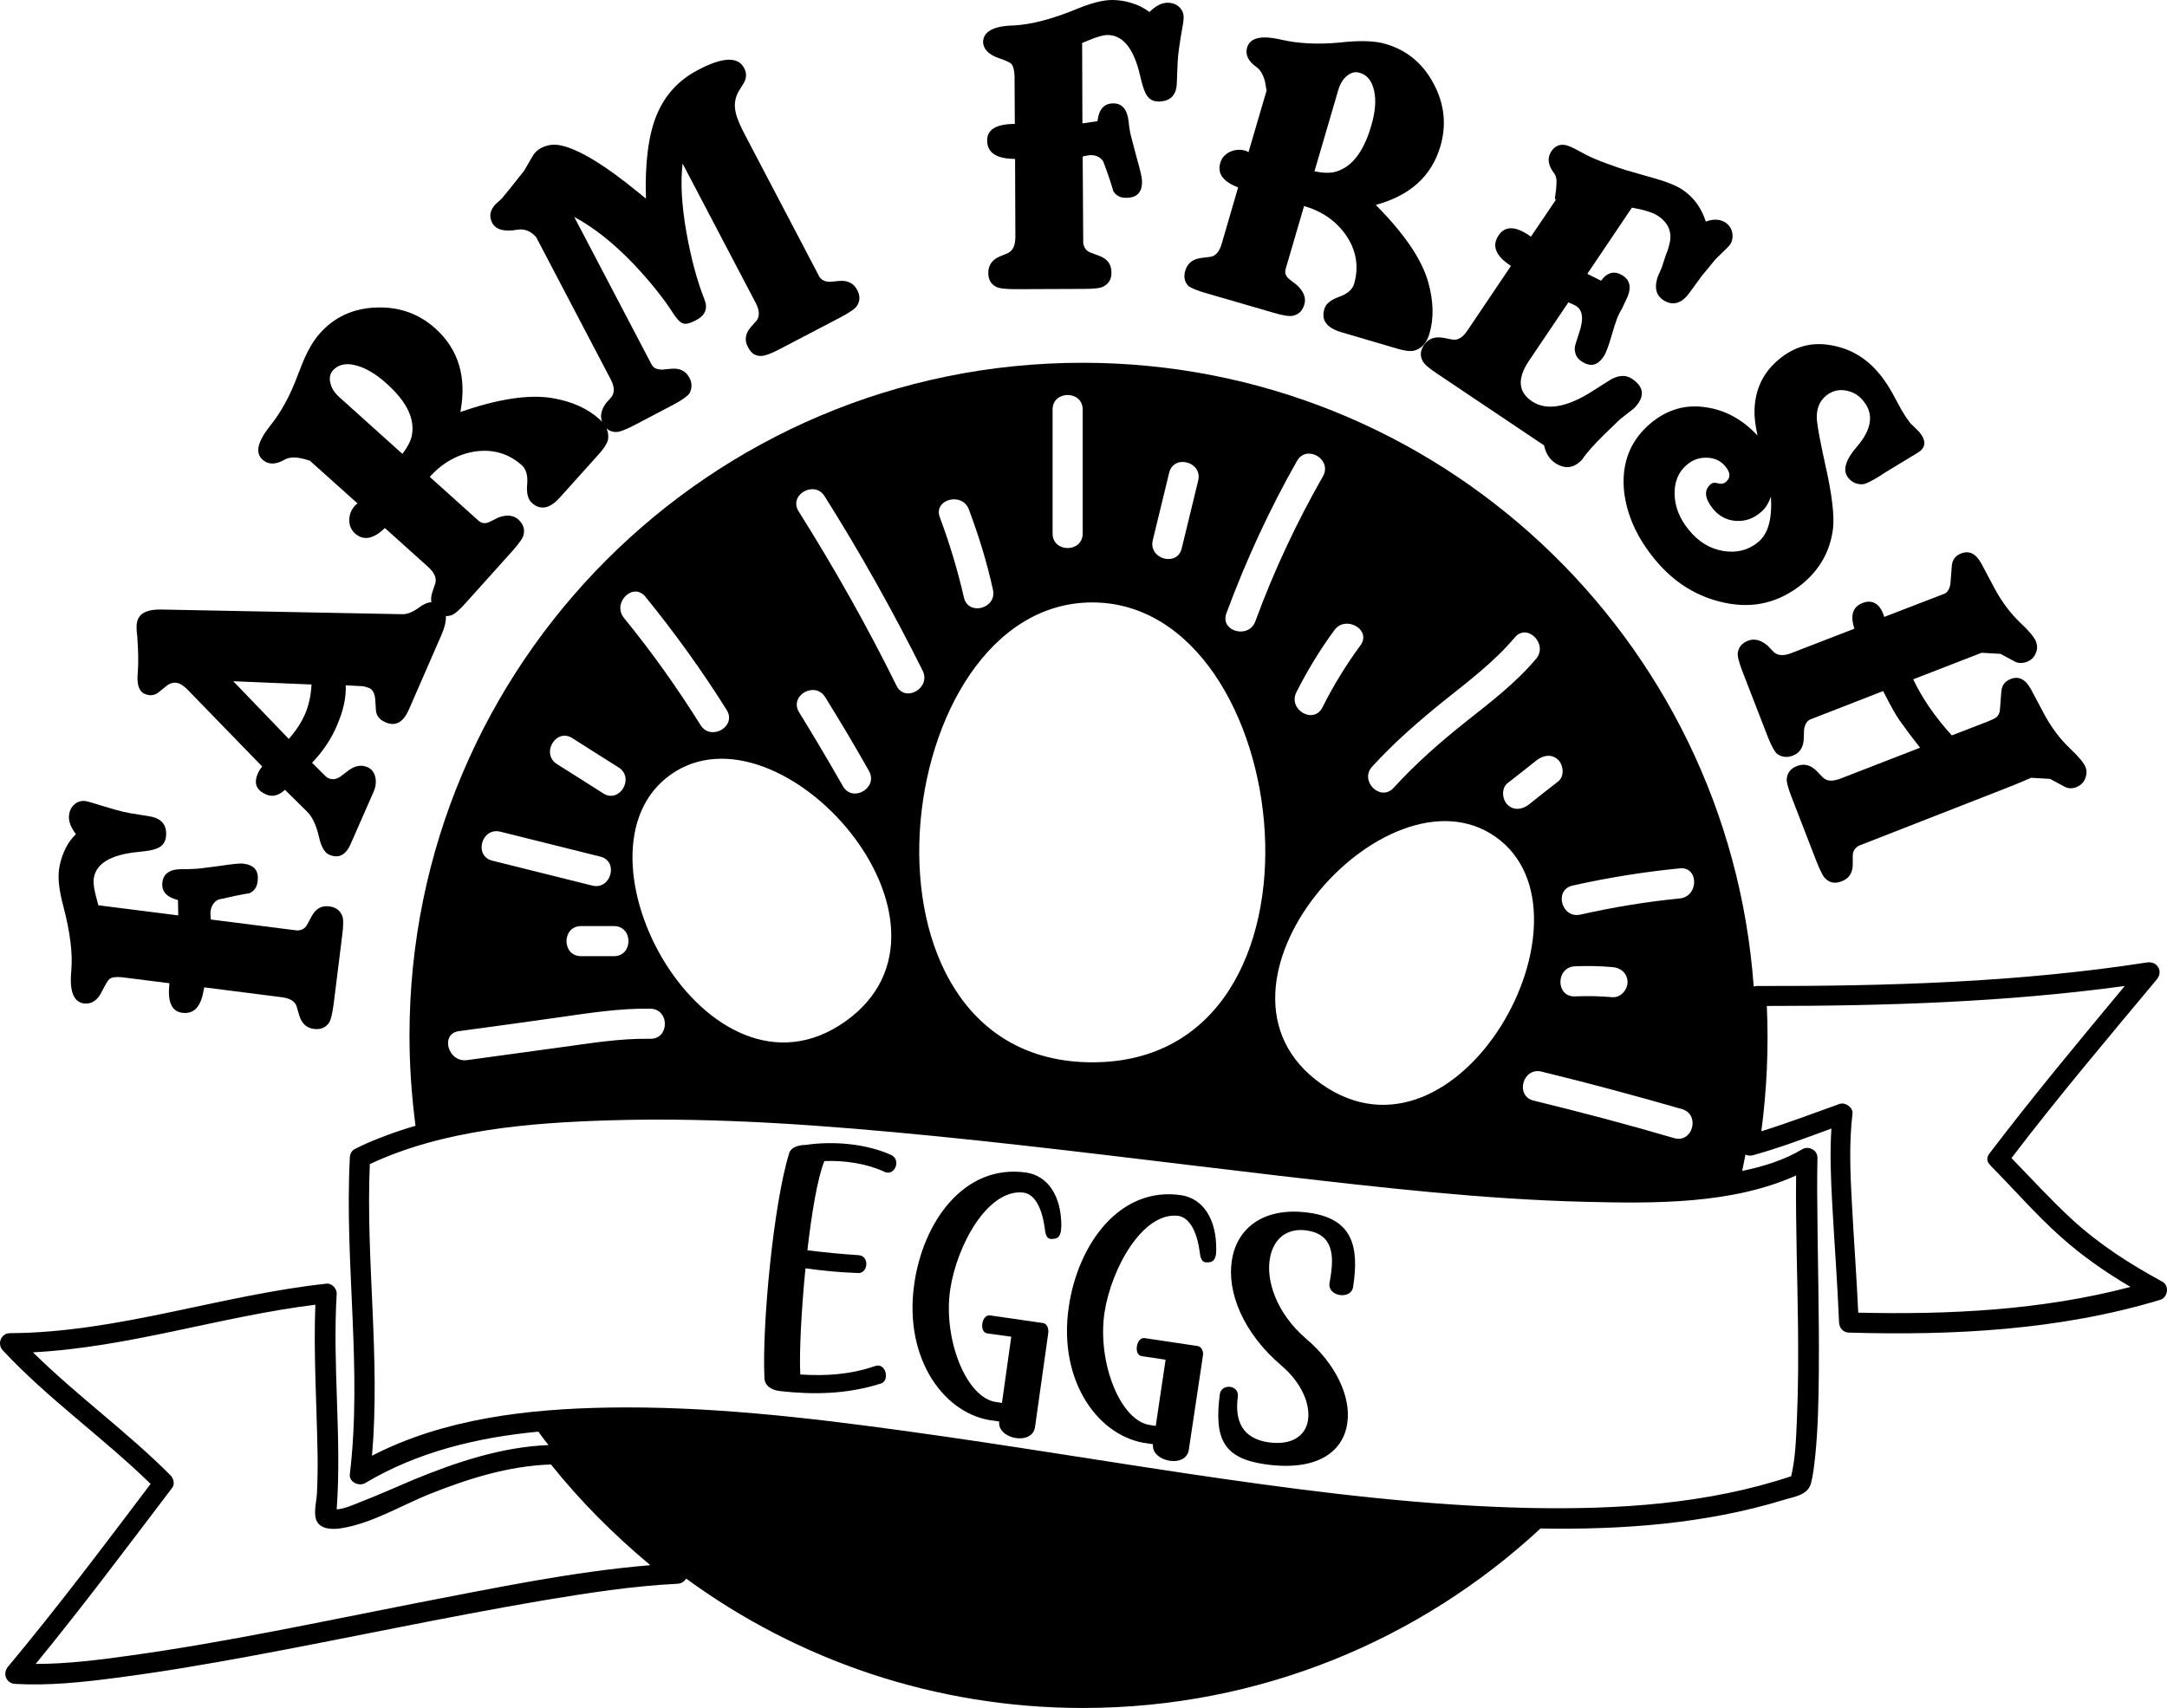 <?xml version="1.0" encoding="UTF-8" standalone="no"?>
<!-- Generator: Adobe Illustrator 21.0.0, SVG Export Plug-In . SVG Version: 6.00 Build 0)  -->

<svg
   xmlns:dc="http://purl.org/dc/elements/1.1/"
   xmlns:cc="http://creativecommons.org/ns#"
   xmlns:rdf="http://www.w3.org/1999/02/22-rdf-syntax-ns#"
   xmlns:svg="http://www.w3.org/2000/svg"
   xmlns="http://www.w3.org/2000/svg"
   xmlns:sodipodi="http://sodipodi.sourceforge.net/DTD/sodipodi-0.dtd"
   xmlns:inkscape="http://www.inkscape.org/namespaces/inkscape"
   version="1.1"
   id="Layer_1"
   x="0px"
   y="0px"
   viewBox="0 0 791.87 624.3"
   xml:space="preserve"
   sodipodi:docname="8015.svg"
   width="791.87"
   height="624.3"
   inkscape:version="0.92.3 (2405546, 2018-03-11)"><defs
   id="defs526" /><sodipodi:namedview
   pagecolor="#ffffff"
   bordercolor="#666666"
   borderopacity="1"
   objecttolerance="10"
   gridtolerance="10"
   guidetolerance="10"
   inkscape:pageopacity="0"
   inkscape:pageshadow="2"
   inkscape:window-width="640"
   inkscape:window-height="480"
   id="namedview524"
   showgrid="false"
   inkscape:zoom="0.27314815"
   inkscape:cx="395.83779"
   inkscape:cy="312.3"
   inkscape:window-x="0"
   inkscape:window-y="0"
   inkscape:window-maximized="0"
   inkscape:current-layer="Layer_1"
   fit-margin-top="0"
   fit-margin-left="0"
   fit-margin-right="0"
   fit-margin-bottom="0" />
<g
   id="g521"
   transform="translate(-36.162,-120)">
	<path
   d="m 62.2,475 c -0.7,7.4 0.9,11.3 4.7,11.8 2.8,0.3 5,-1.2 6.6,-4.6 1.1,-2.2 2,-3.7 2.6,-4.3 0.9,-0.7 2.4,-0.9 4.6,-0.7 l 17.4,2.2 c -0.8,6.7 0.7,10.3 4.7,10.8 4,0.5 6.5,-1.9 7.6,-7.3 l 0.4,-2 28.3,3.6 c 3.1,0.4 4.9,1.5 5.5,3.5 l 0.9,3.1 c 0.9,3 2.7,4.7 5.4,5 2.3,0.3 4.1,-0.4 5.4,-2.1 0.7,-0.9 1.3,-3.3 1.8,-7.1 l 3.1,-24.9 c 0.5,-3.8 0.5,-6.2 0,-7.3 -0.8,-2 -2.4,-3.1 -4.7,-3.4 -2.9,-0.4 -5,0.9 -6.5,3.7 l -1.6,3 c -0.8,1.4 -2,2.1 -3.7,2.1 l -31.5,-4 c -0.1,-1.5 -0.2,-2.4 -0.1,-3 0.3,-2 1.2,-3.5 2.9,-4.3 4.9,-1.1 8.7,-1.9 11.3,-2.3 1.8,-0.8 2.8,-2.3 3,-4.4 0.5,-3.8 -1.2,-5.9 -5.1,-6.4 -1.2,-0.2 -4.1,0.1 -8.6,0.8 -5.3,0.7 -8.4,1.1 -9.5,1.1 -1.6,0.1 -3,0.1 -4.2,0.1 -4.5,-0.1 -7,1.5 -7.4,4.8 -0.4,3.3 1.5,5.4 5.7,6.5 l 0.1,5.6 -29.2,-3.7 -0.6,-2.3 c -0.9,-3.2 -1.3,-5.6 -1.1,-7.3 0.7,-5.6 6.1,-8.9 16.3,-9.9 3.2,-0.3 5.4,-0.7 6.3,-1.1 2.3,-0.7 3.5,-2.2 3.8,-4.3 0.5,-4.3 -1.4,-6.8 -5.9,-7.6 l -7.4,-1.2 c -2.5,-0.4 -7,-1.7 -13.4,-3.7 -1.1,-0.3 -2,-0.6 -2.7,-0.7 -1.5,-0.2 -2.9,0.2 -4,1.2 -1.2,1 -1.8,2.3 -2,3.9 -0.3,2.1 0.6,4.5 2.5,7 -1.1,1.1 -1.9,2.1 -2.6,3.1 -1.9,3.1 -3.1,6.4 -3.6,10 -0.4,3.3 0.1,7.7 1.6,13.2 2.5,9.6 3.5,17.4 2.9,23.8 z"
   id="path497"
   inkscape:connector-curvature="0" />
	<path
   d="m 86.5,365.8 c -0.4,4.3 0.4,6.9 2.5,7.8 2,0.9 3.8,0.6 5.3,-0.7 l 2.6,-2.1 c 1.6,-1.3 3.2,-1.6 4.9,-0.9 0.9,0.4 2.1,1.3 3.4,2.7 l 26.8,27.6 c -0.7,0.7 -1.2,1.6 -1.6,2.5 -1.6,3.6 -0.6,6.1 3,7.7 2.3,1 4.6,0.4 6.9,-1.7 l 8,7.9 c 1.9,1.8 3.4,4.9 4.4,9.2 0.8,3.7 2.1,5.9 3.7,6.6 3.5,1.5 6.1,0.2 7.9,-3.9 l 8.3,-18.9 c 0.9,-2 1.1,-3.8 0.7,-5.6 -0.4,-1.7 -1.4,-3 -2.9,-3.6 -2.3,-1 -4.6,-0.5 -7,1.3 l -2.5,1.9 c -1.5,1.2 -3.1,1.5 -4.6,0.9 -0.6,-0.2 -1.2,-0.8 -2,-1.6 l -4.1,-4.1 c 4,-4.2 7,-8.7 9,-13.4 2.4,-5.5 3.5,-10.4 3.3,-14.9 l 5.7,0.3 c 0.9,0 1.8,0.3 2.9,0.7 1.3,0.6 2.1,2.1 2.2,4.5 0.1,1.6 0.2,2.7 0.2,3.3 0.1,2.2 1.2,3.7 3.5,4.7 3.7,1.6 6.5,0.1 8.6,-4.7 l 12,-27.5 c 1.1,-2.6 1.6,-4.8 1.5,-6.6 0.6,0 1.3,-0.1 2,-0.3 1.1,-0.4 3,-1.9 5.5,-4.8 l 16.8,-18.7 c 2.5,-2.8 3.9,-4.8 4.1,-6 0.5,-2.1 -0.2,-3.9 -1.9,-5.5 -1.8,-1.6 -4.3,-1.9 -7.4,-0.7 l -3,1.5 c -1.6,0.8 -3,0.7 -4.2,-0.4 l -17.8,-16 c 4.5,-5 9.9,-8.1 16.1,-9.2 6.8,-1.1 12.6,0.6 17.5,4.9 1.6,1.4 2.3,3.8 2,7 -0.3,3.3 0.3,5.5 1.7,6.8 3.1,2.8 6.5,2.2 10.2,-1.9 l 14.2,-15.8 c 1.9,-2.1 3,-3.8 3.4,-5.2 0.3,-1.5 0.1,-3 -0.5,-4.3 0.9,0.8 2,1.3 3.4,1.3 1.2,0.1 3.5,-0.8 6.8,-2.5 l 14.1,-7.4 c 3.2,-1.7 5.2,-3.1 6,-4.2 1,-1.9 1,-3.8 0,-5.7 -1.3,-2.5 -3.5,-3.6 -6.7,-3.3 l -3.2,0.3 c -2,0 -3.3,-0.6 -3.9,-1.8 l -28.3,-54 c 7.1,3.8 14.3,9.5 21.7,17.2 5.9,6.3 10.8,12.3 14.5,18.1 1.3,2 2.4,3.2 3.5,3.6 1.1,0.4 2.6,0 4.7,-1.1 3.5,-1.8 4.5,-4.3 3.2,-7.6 -2.7,-6.8 -4.9,-15 -6.6,-24.5 -1.8,-10.2 -2.2,-18.6 -1.4,-25.2 l 26.7,50.9 c 1.4,2.6 1.5,4.8 0.4,6.4 l -2.2,2.5 c -2,2.3 -2.4,4.8 -1,7.3 1.1,2.2 2.7,3.3 4.8,3.2 1.3,0 3.6,-0.8 6.8,-2.5 L 343.3,236 c 3.4,-1.8 5.4,-3.2 6,-4.2 1.2,-1.8 1.2,-3.7 0.1,-5.8 -1.3,-2.5 -3.5,-3.6 -6.7,-3.3 l -3.2,0.3 c -1.8,0 -3.1,-0.6 -3.9,-1.8 l -27.1,-51.7 c -1.9,-3.6 -3.1,-6.4 -3.5,-8.4 -0.7,-3 -0.2,-5.8 1.5,-8.4 l 1.3,-2.1 c 1.2,-1.9 1.3,-3.8 0.3,-5.7 -2.2,-4.3 -7.9,-4.1 -16.9,0.7 -7.1,3.7 -12.1,9.2 -15.1,16.5 -3,7.3 -4.3,17.5 -3.9,30.5 l -2.7,-2.2 c -12.7,-10.4 -22.3,-16.1 -28.7,-17.3 -2.4,-0.5 -4.8,-0.1 -6.9,1 -1.4,0.7 -2.5,1.8 -3.3,3.3 l -2.9,5 c -3.5,4.5 -6.3,7.9 -8.2,10.2 l -2.2,2 c -2.1,2.2 -2.5,4.5 -1.3,6.8 1.3,2.5 4.3,3.4 9,2.6 2.7,-0.5 5.1,0.4 7.1,2.7 l 27.2,51.9 c 1.4,2.6 1.5,4.8 0.4,6.4 l -2.2,2.5 c -1.7,2.5 -2.1,4.7 -1.3,6.7 -0.3,-0.3 -0.6,-0.6 -0.9,-0.9 -4.4,-4 -10.2,-6.6 -17.4,-7.8 -8.5,-1.4 -19.7,0.3 -33.5,5.1 2.4,-12.8 -0.7,-22.9 -9.1,-30.5 -6,-5.4 -13.2,-8 -21.6,-7.7 -8.4,0.3 -15.3,3.4 -20.7,9.5 -2.5,2.8 -4.9,7 -7,12.6 l -1.1,2.8 c -2.7,7.3 -6.1,13.5 -10,18.3 -4.6,5.8 -5.6,9.9 -2.8,12.4 2.1,1.9 4.8,1.9 8.1,0 1.4,-0.8 3.4,-1 5.9,-0.5 1,0.2 2.1,0.5 3.3,0.9 l 17.4,15.6 c -0.2,0.2 -0.4,0.4 -0.6,0.5 l -0.3,0.3 c -1.4,1.5 -2.1,3.3 -2.1,5.3 0,2 0.7,3.6 2.1,4.9 3.1,2.7 6.7,2.1 10.9,-2 l 15.9,14.3 c 2.3,2.1 3.1,4.1 2.5,6 l -1,3 c -0.5,1.4 -0.6,2.6 -0.4,3.8 -1.4,0.1 -2.8,0.7 -4.3,1.8 -2.4,1.8 -4.5,2.7 -6.5,2.6 l -87.8,-1.7 c -4.7,-0.1 -7.5,1 -8.6,3.5 -0.6,1.3 -0.7,3.3 -0.3,6.1 0.4,5.4 0.5,9.8 0.2,13.4 z m 100,-85.9 c -0.5,1.8 -1.6,3.8 -3.3,6 l -23,-20.7 c -1.8,-1.6 -2.9,-3.3 -3.3,-5.2 -0.5,-1.9 -0.1,-3.4 0.9,-4.6 1.9,-2.1 4.7,-2.8 8.2,-1.9 3.6,0.9 7.3,3 11.2,6.5 7.8,6.9 10.9,13.5 9.3,19.9 z M 150,370.2 c -0.2,4 -1,7.6 -2.4,10.9 -1.2,2.7 -2.8,5.3 -4.9,7.8 l -1,1.2 -20.3,-21.1 z"
   id="path499"
   inkscape:connector-curvature="0" />
	<path
   d="m 401,141.2 c 2.4,0.8 3.9,1.5 4.6,2 0.8,0.8 1.2,2.3 1.3,4.5 l 0.1,17.6 c -6.8,0 -10.2,2.1 -10.1,6.1 0,4 2.8,6.2 8.2,6.6 l 2,0.1 0.1,28.5 c 0,3.1 -0.9,5 -2.7,5.9 l -2.9,1.2 c -2.9,1.2 -4.3,3.3 -4.3,6 0,2.4 0.9,4.1 2.8,5.1 1,0.6 3.4,0.9 7.2,0.9 l 25.1,-0.1 c 3.8,0 6.2,-0.3 7.2,-1 1.8,-1 2.8,-2.7 2.7,-5.1 0,-2.9 -1.5,-4.9 -4.5,-6 l -3.2,-1.2 c -1.5,-0.6 -2.3,-1.7 -2.6,-3.4 l -0.2,-31.7 c 1.4,-0.3 2.4,-0.5 2.9,-0.5 2.1,0 3.6,0.8 4.6,2.3 1.8,4.7 3,8.4 3.7,10.9 1,1.6 2.6,2.5 4.8,2.4 3.8,0 5.7,-2 5.7,-5.9 0,-1.2 -0.6,-4.1 -1.9,-8.5 -1.4,-5.1 -2.1,-8.2 -2.4,-9.2 -0.3,-1.5 -0.5,-2.9 -0.6,-4.2 -0.5,-4.5 -2.4,-6.8 -5.7,-6.7 -3.3,0 -5.2,2.2 -5.7,6.5 l -5.5,0.8 -0.1,-29.4 2.2,-0.9 c 3.1,-1.3 5.4,-2 7.1,-2 5.6,0 9.6,4.9 11.9,14.9 0.7,3.2 1.4,5.2 1.9,6.2 1,2.2 2.6,3.2 4.8,3.2 4.3,0 6.6,-2.3 6.7,-6.8 l 0.3,-7.5 c 0.1,-2.6 0.7,-7.1 1.9,-13.7 0.2,-1.1 0.3,-2.1 0.3,-2.8 0,-1.5 -0.6,-2.8 -1.7,-3.8 -1.1,-1 -2.5,-1.5 -4.2,-1.5 -2.2,0 -4.4,1.2 -6.6,3.4 -1.2,-0.9 -2.4,-1.6 -3.4,-2.1 -3.3,-1.5 -6.7,-2.3 -10.3,-2.3 -3.3,0 -7.6,1.1 -12.9,3.3 -9,3.7 -16.7,5.7 -23.1,6 -7.4,0.2 -11.1,2.3 -11.1,6.2 0.2,2.5 2,4.4 5.6,5.7 z"
   id="path501"
   inkscape:connector-curvature="0" />
	<path
   d="m 477.4,227.3 24.1,7 c 3.6,1.1 6,1.4 7.2,1.1 2.1,-0.5 3.4,-1.8 4.1,-4.1 0.7,-2.4 -0.2,-4.7 -2.6,-7 l -2.7,-2.1 c -1.5,-1.1 -2,-2.4 -1.5,-4 l 6.7,-22.9 c 6.5,1.9 11.6,5.4 15.2,10.5 3.9,5.6 4.9,11.6 3.1,17.9 -0.6,2.1 -2.4,3.7 -5.5,4.8 -3.1,1.1 -4.9,2.6 -5.4,4.5 -1.2,4 0.8,6.8 6.1,8.4 l 20.4,6 c 2.7,0.8 4.7,1.1 6.2,0.8 2.8,-0.7 4.7,-2.8 5.7,-6.2 1.7,-5.7 1.5,-12.1 -0.5,-19.1 -2.4,-8.3 -8.8,-17.6 -19.1,-28 12.5,-3.4 20.4,-10.5 23.6,-21.4 2.3,-7.8 1.5,-15.4 -2.4,-22.8 -3.9,-7.4 -9.7,-12.3 -17.5,-14.6 -3.6,-1.1 -8.4,-1.3 -14.4,-0.8 l -3,0.3 c -7.8,0.7 -14.8,0.3 -20.9,-1.1 -7.2,-1.7 -11.3,-0.7 -12.4,2.8 -0.8,2.7 0.4,5.1 3.5,7.3 1.3,0.9 2.3,2.6 3,5.1 0.2,1 0.4,2.2 0.6,3.4 l -6.6,22.5 c -0.3,-0.1 -0.5,-0.2 -0.7,-0.4 l -0.4,-0.1 c -2,-0.6 -3.9,-0.4 -5.7,0.4 -1.8,0.9 -3,2.2 -3.5,4 -1.2,3.9 1,6.9 6.5,9 l -6,20.6 c -0.9,3 -2.3,4.6 -4.3,4.8 l -3.2,0.4 c -3.1,0.4 -5,1.9 -5.8,4.6 -0.7,2.3 -0.3,4.2 1.2,5.7 1,0.7 3.2,1.7 6.9,2.7 z m 47.8,-74.4 c 0.7,-2.3 1.7,-4 3.2,-5.2 1.5,-1.2 3,-1.6 4.6,-1.1 2.8,0.8 4.5,3 5.3,6.6 0.8,3.6 0.4,7.9 -1.1,12.9 -2.9,10 -7.6,15.6 -13.9,16.9 -1.8,0.3 -4.1,0.2 -6.8,-0.4 z"
   id="path503"
   inkscape:connector-curvature="0" />
	<path
   d="m 556.5,246.1 c -1.3,2 -1.5,3.9 -0.5,5.8 0.5,1.1 2.3,2.7 5.5,4.8 l 38.9,26.1 c 0.6,2.8 1.9,5 4,6.4 3.6,2.4 6.9,2 9.9,-1.2 1.7,-2.6 4.4,-5.5 7.9,-9 2.2,-2.1 4.1,-4 5.9,-5.7 l 4.6,-3.6 c 0.8,-0.6 1.5,-1.4 2.2,-2.4 2.2,-3.3 1.5,-6.2 -2.3,-8.8 -2.5,-1.7 -5.5,-1.4 -8.9,0.9 l -5.5,3.5 c -9.5,6.1 -17,7.3 -22.2,3.8 -5.1,-3.4 -5.5,-8.4 -1,-15 l 14.3,-21.2 c 1.6,0.7 2.6,1.2 2.9,1.4 2.4,1.6 2.7,4.9 1,9.8 -1,3 -1.6,4.9 -1.6,5.6 0,2.1 0.8,3.7 2.5,4.8 3.2,2.1 5.8,1.6 8,-1.7 1,-1.4 2,-4.3 3.2,-8.5 1.2,-4.2 2.3,-7.2 3.5,-8.9 0.7,-1.5 1.2,-2.7 1.6,-3.4 2,-4 1.6,-6.9 -1,-8.7 -3.1,-2.1 -5.8,-1.5 -8.2,1.7 l -5,-2.5 16.3,-24.2 c 4.5,0.8 7.7,1.8 9.5,3 3.9,2.6 5.3,6.1 4.2,10.3 -0.4,1.7 -0.8,2.9 -1.2,3.7 -0.9,2.8 -1.5,4.5 -1.6,4.9 -1.2,2.7 -1.8,4.1 -1.7,4.2 -1,3.4 -0.2,6 2.1,7.6 3.5,2.3 6.7,1.5 9.6,-2.4 l 4.6,-6.3 5.1,-6.2 3.8,-3.7 c 0.7,-0.7 1.2,-1.2 1.4,-1.5 0.9,-1.3 1.1,-2.7 0.9,-4.3 -0.3,-1.6 -1.1,-2.8 -2.3,-3.7 -2,-1.4 -4.5,-1.6 -7.4,-0.5 -1.6,-5 -4.4,-8.9 -8.6,-11.7 -2.1,-1.4 -5.3,-2.7 -9.4,-3.9 L 630,182.1 c -1.3,-0.4 -3.6,-1.2 -6.9,-2.4 -3.3,-1.2 -5.8,-2.3 -7.5,-3.2 -3.1,-1.7 -5.2,-2.8 -6.4,-3.2 -2.6,-0.9 -4.7,-0.2 -6.2,2.1 -1.5,2.3 -1.2,5 1.1,8 0.7,0.8 1,2.3 0.8,4.3 0,0.5 -0.1,2 -0.5,4.3 -0.1,1.1 0.1,1.2 0.6,0.6 l -9.4,13.9 -0.9,-0.6 c -4.9,-3.3 -8.6,-3.3 -10.9,0.1 -1.9,2.8 -1.6,5.5 0.8,8.2 0.9,1 2.2,2 3.7,3 l -15.9,23.6 c -1.7,2.6 -3.6,3.7 -5.6,3.3 l -3.1,-0.6 c -3.3,-0.6 -5.6,0.3 -7.2,2.6 z"
   id="path505"
   inkscape:connector-curvature="0" />
	<path
   d="m 659.7,268.9 c -7.4,-1.2 -14.1,0.7 -20.1,5.6 -7.6,6.3 -10.9,14.5 -10,24.7 0.9,8.8 4.7,17.3 11.3,25.3 7,8.5 15.5,13.7 25.4,15.8 10.7,2.3 20.1,-0.1 28.5,-6.9 6.5,-5.4 10.2,-12.1 11.2,-20.3 0.5,-4.8 -0.4,-12.4 -2.7,-22.6 -1.8,-8.2 -2.9,-13.8 -3.2,-16.9 -0.3,-3.9 0.8,-6.9 3.4,-9 2,-1.6 4.3,-2.3 6.9,-1.9 2.6,0.4 4.9,1.6 6.7,3.9 3.9,4.7 3.1,10.4 -2.5,16.8 -4.2,4.9 -5.2,8.7 -3,11.3 1.4,1.7 3.1,2.4 5.3,2.3 1.1,-0.1 3.3,-1.2 6.5,-3.2 0.3,-0.3 2,-1.3 5.1,-3.2 5.5,-3.3 8.6,-5.2 9.2,-5.6 2.2,-1.8 2.2,-4.1 0.1,-6.7 l -0.3,-0.4 -2.5,-2.5 c -0.1,0 -0.4,-0.3 -0.9,-0.9 -1,-1.3 -2,-2.8 -3,-4.5 l -1.8,-3.3 c -2.3,-4.5 -4.5,-7.9 -6.5,-10.2 -4.6,-5.6 -10.5,-9.1 -17.5,-10.3 -7,-1.3 -13.3,0.4 -18.9,5 -5.9,4.8 -8.9,11.1 -9.1,18.7 -0.1,2.5 0.3,5.6 1.1,9.3 -5.6,-6 -11.9,-9.3 -18.7,-10.3 z m 23.6,32.6 c 0.5,8.1 -1,13.6 -4.6,16.6 -3.6,3 -7.9,4.1 -12.8,3.3 -4.9,-0.8 -9.1,-3.4 -12.6,-7.7 -3.3,-4 -5.1,-8.4 -5.2,-13 -0.1,-4.6 1.4,-8.3 4.6,-10.9 2.1,-1.8 4.6,-2.6 7.3,-2.5 2.8,0.1 5,1.2 6.6,3.1 2,2.4 2,4.3 0.2,5.8 -0.6,0.5 -1.3,0.7 -2.1,0.6 l -1.6,-0.3 c -0.6,-0.1 -1.2,0 -1.7,0.4 -2.7,2.2 -2.4,5.3 0.9,9.3 2.1,2.5 4.8,3.9 8.1,4.2 3.3,0.2 6.3,-0.7 9,-3 1.7,-1.3 3,-3.3 3.9,-5.9 z"
   id="path507"
   inkscape:connector-curvature="0" />
	<path
   d="m 716.8,340.4 c -3.6,1.4 -4.6,4.5 -3,9.4 l -23,8.9 c -2.8,1.1 -4.9,1 -6.4,-0.3 l -2.3,-2.4 c -2.5,-2.1 -4.9,-2.7 -7.2,-1.8 -2.2,0.9 -3.4,2.3 -3.7,4.4 -0.2,1.2 0.4,3.5 1.8,7.1 l 9.1,23.5 c 1.3,3.3 2.5,5.5 3.5,6.4 1.8,1.2 3.7,1.4 5.7,0.6 2.6,-1 3.9,-3.1 4,-6.3 l 0.1,-3.2 c 0.3,-1.9 1,-3.1 2.2,-3.7 l 26.7,-10.4 c 2.8,5.5 4.8,9.1 6,10.7 2.7,3.8 5.2,7.1 7.5,10 l -29.1,11.3 c -2.9,1.1 -5,1 -6.5,-0.5 l -2.2,-2.3 c -2.2,-2.2 -4.6,-2.8 -7.2,-1.8 -2.2,0.9 -3.4,2.3 -3.7,4.4 -0.2,1.2 0.4,3.5 1.8,7.1 L 700,435 c 1.4,3.5 2.5,5.7 3.5,6.4 1.6,1.4 3.5,1.6 5.7,0.7 2.7,-1 4,-3.1 4,-6.2 v -3.3 c 0.1,-1.6 0.8,-2.7 2.3,-3.5 L 772,407 l 6.4,-2.7 6.9,0.4 5.2,2.8 c 1.4,0.8 2.9,0.8 4.5,0.2 1.4,-0.6 2.5,-1.6 3.1,-3 0.6,-1.5 0.7,-2.9 0.2,-4.2 -0.6,-1.6 -2.5,-3.9 -5.7,-6.9 -3.7,-3.5 -6.7,-7.6 -9.2,-12.1 l -5.1,-9.6 c -2,-3.6 -4.4,-4.9 -7.4,-3.7 -2.1,0.8 -3.2,2.3 -3.4,4.5 l -0.5,6.5 c -0.1,1.7 -0.8,2.8 -2,3.4 -0.1,0.1 -0.9,0.5 -2.4,1.1 l -13.2,5.1 c -6.2,-6.8 -10.9,-13.7 -14.1,-20.5 l 25,-9.7 6.9,0.4 5.2,2.8 c 1.3,0.7 2.8,0.7 4.5,0.1 1.4,-0.6 2.5,-1.5 3.1,-3 0.7,-1.4 0.7,-2.8 0.2,-4.3 -0.6,-1.6 -2.5,-3.9 -5.7,-6.9 -3.7,-3.5 -6.7,-7.6 -9.2,-12.1 l -5.1,-9.6 c -2,-3.6 -4.4,-4.9 -7.4,-3.7 -2.1,0.8 -3.2,2.3 -3.4,4.5 l -0.5,6.5 c -0.2,1.6 -0.8,2.8 -1.9,3.6 l -22.3,8.6 c -1.4,-4.8 -4.3,-6.5 -7.9,-5.1 z"
   id="path509"
   inkscape:connector-curvature="0" />
	<path
   d="m 826.2,588.4 c -11.8,-6.4 -23,-13.6 -32.9,-22.7 -7.7,-7.1 -14.8,-14.9 -22.1,-22.4 17,-22.3 35.1,-43.7 53.1,-65.3 2.5,-3 0.1,-6.8 -3.6,-6.2 -47,7.3 -95.2,8.7 -142.7,8.6 -0.3,0 -0.7,0.1 -1,0.2 -9.2,-127.5 -115.5,-228 -245.3,-228 -135.8,0 -245.9,110.1 -245.9,245.9 0,11.2 0.8,22.2 2.2,33 -4.5,1.3 -8.9,2.8 -13.2,4.5 -3.1,1.2 -6.1,2.5 -9,4 -1.2,0.6 -1.8,2 -1.8,3.2 -2,38.6 4.6,77.2 0,115.7 -0.3,2.9 3.4,4.5 5.6,3.2 19.1,-11.4 41,-16.7 63.3,-18.8 1.2,1.7 2.4,3.3 3.7,4.9 -17.2,0.7 -33.6,6.2 -49.4,12.7 -6.4,2.7 -12.8,5.6 -19.3,8.1 -2,0.8 -6,2.6 -8.7,2.7 1.9,-26.2 -1.6,-52.5 0,-78.8 0.1,-1.9 -1.8,-3.9 -3.7,-3.7 -38.9,4.2 -76.3,17.9 -115.7,18.1 -3.3,0 -4.8,4 -2.6,6.3 16.6,17.8 36.6,31.8 54,48.8 -17,22.5 -34,45.1 -52.1,66.8 -2.1,2.5 -0.7,6.1 2.6,6.3 12.2,0.7 24.6,-0.6 36.7,-2.2 16.4,-2.1 32.7,-4.9 49,-7.9 35.7,-6.6 71.3,-14.3 107.1,-20.4 16.3,-2.7 32.7,-5.3 49.2,-6.1 1.6,-0.1 2.6,-0.9 3.2,-1.9 40.6,29.7 90.8,47.3 145,47.3 64.6,0 123.3,-24.9 167.2,-65.6 30,0.5 60.2,-1.7 88.7,-10.4 3.8,-1.2 8.9,-1.7 10.1,-6 0.9,-3.3 1.2,-6.8 1.6,-10.2 1,-9.9 1.2,-19.9 1.3,-29.9 0.2,-22.3 -0.5,-44.6 -0.6,-66.9 0,-4 0,-8 0.1,-12 0,-1.6 -0.8,-2.7 -1.9,-3.2 -1,-0.6 -2.3,-0.8 -3.7,0 -6.7,4 -14.2,6.3 -21.9,7.9 0.4,-2 0.8,-4 1.2,-6 0.7,0.4 1.6,0.5 2.6,0.3 9.8,-2.7 19.3,-6.3 28.8,-9.8 -0.6,9.1 -0.2,18.4 0.3,27.5 0.8,14.5 1.9,28.9 2.5,43.4 0.1,2.1 1.6,3.7 3.7,3.7 38.1,1.1 77,-0.9 113.7,-12 2.7,-0.8 3.5,-5.2 0.6,-6.7 z M 610.8,443.7 c 12.9,-2.9 26,-5 39.2,-6.3 7,-0.7 7,10.3 0,11 -12.2,1.2 -24.3,3.2 -36.3,5.9 -6.9,1.6 -9.8,-9 -2.9,-10.6 z M 345,493.4 c -50.1,35.4 -103.8,-62 -63.7,-90.3 40.1,-28.3 113.8,54.9 63.7,90.3 z m -7.3,-118.6 c 5.5,8.9 10.9,17.9 16,27 3.5,6.2 -6,11.7 -9.5,5.6 -5.2,-9.1 -10.5,-18.1 -16,-27 -3.8,-6.1 5.7,-11.6 9.5,-5.6 z m 313.1,150.6 c 6.8,2 3.9,12.6 -2.9,10.6 -17,-5 -34.1,-9.5 -51.3,-13.7 -6.9,-1.7 -4,-12.3 2.9,-10.6 17.2,4.2 34.3,8.8 51.3,13.7 z m -39.1,-52.2 c 4.6,-0.2 9.1,-0.1 13.7,0.3 3,0.2 5.5,2.3 5.5,5.5 0,2.8 -2.5,5.7 -5.5,5.5 -4.6,-0.4 -9.1,-0.5 -13.7,-0.3 -7.1,0.3 -7.1,-10.7 0,-11 z m -92.7,43 c -50.1,-35.4 23.6,-118.6 63.7,-90.3 40.1,28.3 -13.5,125.7 -63.7,90.3 z m 86.6,-118.4 c 1.9,1.9 2.3,5.9 0,7.8 -3.6,2.8 -7.2,5.6 -10.8,8.5 -2.3,1.8 -5.5,2.3 -7.8,0 -1.9,-1.9 -2.3,-5.9 0,-7.8 3.6,-2.8 7.2,-5.6 10.8,-8.5 2.4,-1.8 5.5,-2.3 7.8,0 z m -68,2.4 c 8,-8.8 17,-16.6 26.3,-24.1 9,-7.2 18.3,-14.2 25.8,-23.1 4.5,-5.4 12.3,2.4 7.8,7.8 -7.5,8.9 -16.7,15.9 -25.8,23.1 -9.3,7.4 -18.3,15.3 -26.3,24.1 -4.8,5.2 -12.6,-2.6 -7.8,-7.8 z m -4.3,-44.3 c -5.3,7.2 -9.9,14.7 -13.9,22.7 -3.2,6.3 -12.7,0.8 -9.5,-5.6 4,-7.9 8.6,-15.5 13.9,-22.7 4.1,-5.6 13.7,-0.1 9.5,5.6 z m -49,-11.7 c 7.1,-19.2 15.7,-37.9 25.8,-55.7 3.5,-6.2 13,-0.6 9.5,5.6 -9.7,17 -18,34.7 -24.7,53 -2.4,6.6 -13,3.7 -10.6,-2.9 z m -26.9,-26.7 c 2,-8.2 4,-16.4 6,-24.7 1.7,-6.9 12.3,-4 10.6,2.9 -2,8.2 -4,16.4 -6,24.7 -1.6,6.9 -12.2,4 -10.6,-2.9 z m -36.6,-47.8 c 0,-7.1 11,-7.1 11,0 V 315 c 0,7.1 -11,7.1 -11,0 z m 14.5,70.5 c 74.7,0 93.4,168.1 0,168.1 -93.4,-0.1 -74.7,-168.1 0,-168.1 z m -45.1,-34 c 3.6,9.6 6.6,19.3 8.8,29.3 1.6,6.9 -9,9.8 -10.6,2.9 -2.3,-10 -5.2,-19.7 -8.8,-29.3 -2.5,-6.6 8.2,-9.4 10.6,-2.9 z m -52.7,-4.8 c 13,20.6 24.9,41.9 35.8,63.7 3.2,6.3 -6.3,11.9 -9.5,5.6 C 353,348.8 341,327.6 328,306.9 c -3.8,-6 5.8,-11.5 9.5,-5.5 z M 272,338.1 c 10.7,13.2 20.7,27 29.7,41.4 3.8,6 -5.7,11.5 -9.5,5.6 -8.5,-13.6 -17.8,-26.7 -28,-39.2 -4.5,-5.5 3.3,-13.3 7.8,-7.8 z m -26.7,51.7 c 5.6,3.6 11.2,7.1 16.9,10.7 6,3.8 0.4,13.3 -5.6,9.5 -5.6,-3.6 -11.2,-7.1 -16.9,-10.7 -6,-3.8 -0.4,-13.3 5.6,-9.5 z m 15.2,79.7 h -12 c -7.1,0 -7.1,-11 0,-11 h 12 c 7.1,0 7.1,11 0,11 z M 219,424 l 36.5,9.1 c 6.9,1.7 3.9,12.3 -2.9,10.6 l -36.5,-9.1 c -6.9,-1.7 -4,-12.3 2.9,-10.6 z m -15.1,72.9 c 11.8,-1.6 23.7,-3.2 35.5,-4.9 11.4,-1.6 22.8,-3.5 34.4,-3.3 7.1,0.1 7.1,11.1 0,11 -11.2,-0.2 -22.3,1.7 -33.4,3.2 -11.2,1.5 -22.4,3.1 -33.6,4.6 -7,0.9 -9.9,-9.7 -2.9,-10.6 z m -15.3,209 c -34.8,6.8 -69.5,14.3 -104.6,19.2 -11.5,1.6 -23.1,3.1 -34.8,3.1 17.2,-21 33.5,-42.8 49.9,-64.4 1,-1.3 0.5,-3.4 -0.6,-4.5 -15.9,-16 -34.3,-29.2 -50.3,-45 35,-1.8 68.5,-13.1 103.2,-17.4 -0.7,18.1 0.5,36.2 0.8,54.4 0.1,4.8 0,9.5 -0.2,14.3 -0.1,3.2 -1.8,8.7 0.5,11.3 2.1,2.4 6.2,2.1 9,1.6 10.9,-1.9 21.3,-8.2 31.4,-12.3 14.3,-5.7 29.1,-10.4 44.6,-10.9 10.8,13.5 23,25.7 36.3,36.8 -28.6,2.4 -57.1,8.4 -85.2,13.8 z M 692.5,549.6 c -0.2,18.5 0.5,37.1 0.7,55.6 0.1,11.1 0.1,22.2 -0.4,33.4 -0.3,6.9 -0.5,14.2 -2.1,21 -30.6,10.2 -63.3,12.2 -95.3,11.6 -37.9,-0.8 -75.7,-5.4 -113.3,-10.8 -38.8,-5.6 -77.4,-12.2 -116.3,-17.5 -35.6,-4.9 -71.6,-9 -107.5,-8.4 -29.2,0.5 -59.9,4 -86.2,17.6 3.1,-35.5 -2.3,-71.1 -0.8,-106.6 26.9,-12.6 58.4,-15.1 87.7,-16 39.8,-1.2 79.6,1.9 119.2,5.8 42,4.2 83.8,9.6 125.7,14.5 37.2,4.3 74.5,8.6 111.9,9.5 25,0.6 53.1,0.9 76.4,-9.5 0.1,-0.1 0.2,-0.2 0.3,-0.2 z m 22.7,50.2 c -0.6,-13.3 -1.6,-26.5 -2.3,-39.7 -0.6,-11 -1.1,-22.1 0.2,-33 0.3,-2.3 -2.6,-4.3 -4.7,-3.6 -9.5,3.4 -18.9,7 -28.6,10 2,-15.2 2.7,-30.5 2,-45.8 43.6,0 87.6,-1.4 130.8,-7.3 -16.8,20.2 -33.6,40.4 -49.5,61.3 -1.2,1.6 -0.8,3.1 0.3,4.1 0.1,0.1 0.2,0.3 0.3,0.4 8.4,8.5 16.3,17.6 25.2,25.6 7.9,7.1 16.6,13.2 25.8,18.6 -32.3,8.5 -66.2,10.2 -99.5,9.4 z"
   id="path511"
   inkscape:connector-curvature="0" />
	<path
   d="m 361.9,542.2 c -9.3,-4.2 -21.3,-5.2 -31.4,-3.7 -2.8,0 -5.5,1 -6,3.2 -5.7,18.4 -9.9,62.9 -9,81.8 0,3 2.5,4.5 5.2,4.9 h 0.2 l 0.5,0.1 c 12,1.3 24.1,1.2 36.7,-2.8 3.3,-1.1 1.8,-7.7 -2.1,-6.4 -9.3,3.2 -18.2,3.7 -27.4,3.1 -0.4,-8.2 0.4,-23.6 1.9,-38.8 6.4,0.9 12.7,1.5 18.8,1.7 4.1,0.6 4.8,-6.1 0.7,-6.5 -6.2,-0.4 -12.5,-1 -18.8,-1.8 1.6,-13.8 3.7,-26.4 6.2,-32.6 7.4,-0.3 15.3,0.9 21.7,3.8 3.8,2.1 6.6,-4 2.8,-6 z"
   id="path513"
   inkscape:connector-curvature="0" />
	<path
   d="m 411.2,548.6 c -22.8,-3.3 -37.9,18.2 -41,41.1 -3.8,27.6 11.6,47.8 29.2,49.6 l 1.9,0.3 c -0.8,6.4 12.2,9 13.1,1.9 l 4.8,-34.1 c 0.3,-1.6 -0.4,-3.6 -1.9,-3.8 l -19.4,-2.8 c -3,-0.4 -4.1,6.2 -0.9,6.6 l 8.7,1.2 -3.4,24.2 -1.9,-0.3 c -11.1,-1.2 -19.7,-23.1 -17,-41.2 2.4,-16 13.6,-36.7 26.6,-35.4 3.9,0.4 6.9,4.9 8,13.5 0.4,3.6 1.7,3.6 3.3,3.4 2.5,-0.2 2.6,-2.7 2.7,-4.7 0,-11.1 -5,-18.3 -12.8,-19.5 z"
   id="path515"
   inkscape:connector-curvature="0" />
	<path
   d="m 468,556.9 c -22.7,-3.5 -38,18 -41.3,40.9 -4,27.5 11.3,47.8 28.9,49.8 l 1.9,0.3 c -0.8,6.4 12.2,9 13.1,1.9 l 5.1,-34 c 0.4,-1.6 -0.4,-3.6 -1.9,-3.8 l -19.4,-2.9 c -3,-0.4 -4.1,6.2 -1,6.6 l 8.7,1.3 -3.6,24.2 -1.9,-0.3 c -11.1,-1.3 -19.6,-23.2 -16.8,-41.3 2.5,-16 13.9,-36.6 26.8,-35.2 3.8,0.5 6.9,4.9 8,13.5 0.4,3.6 1.7,3.6 3.3,3.5 2.5,-0.2 2.7,-2.7 2.7,-4.7 0.1,-11.3 -4.9,-18.5 -12.6,-19.8 z"
   id="path517"
   inkscape:connector-curvature="0" />
	<path
   d="m 514.6,563.3 c -16.8,-2.4 -26.6,5.8 -28.3,17.5 -1.8,11.5 4.1,26.5 18.3,38.5 7.3,6.3 10.5,14.1 9.5,20 -0.9,5.4 -5.7,9.1 -14.4,7.9 -9.6,-1.4 -12.4,-7.9 -11.2,-16.7 0.5,-4.4 -6.1,-4.9 -6.6,-0.8 -2.1,16.3 1.4,23.3 16.4,25.5 19.2,2.8 28.8,-4.6 30.2,-15.1 1.4,-9.4 -4.1,-21.5 -15.1,-30.8 -10.9,-9.4 -14.8,-21.5 -13.1,-29.8 1.3,-6.6 6.1,-10.9 13.6,-9.7 10.7,1.7 9.5,11.3 8.1,19.2 -0.8,4.9 7.8,6.2 8.6,1.5 2.4,-15.3 -0.5,-25 -16,-27.2 z"
   id="path519"
   inkscape:connector-curvature="0" />
</g>
</svg>